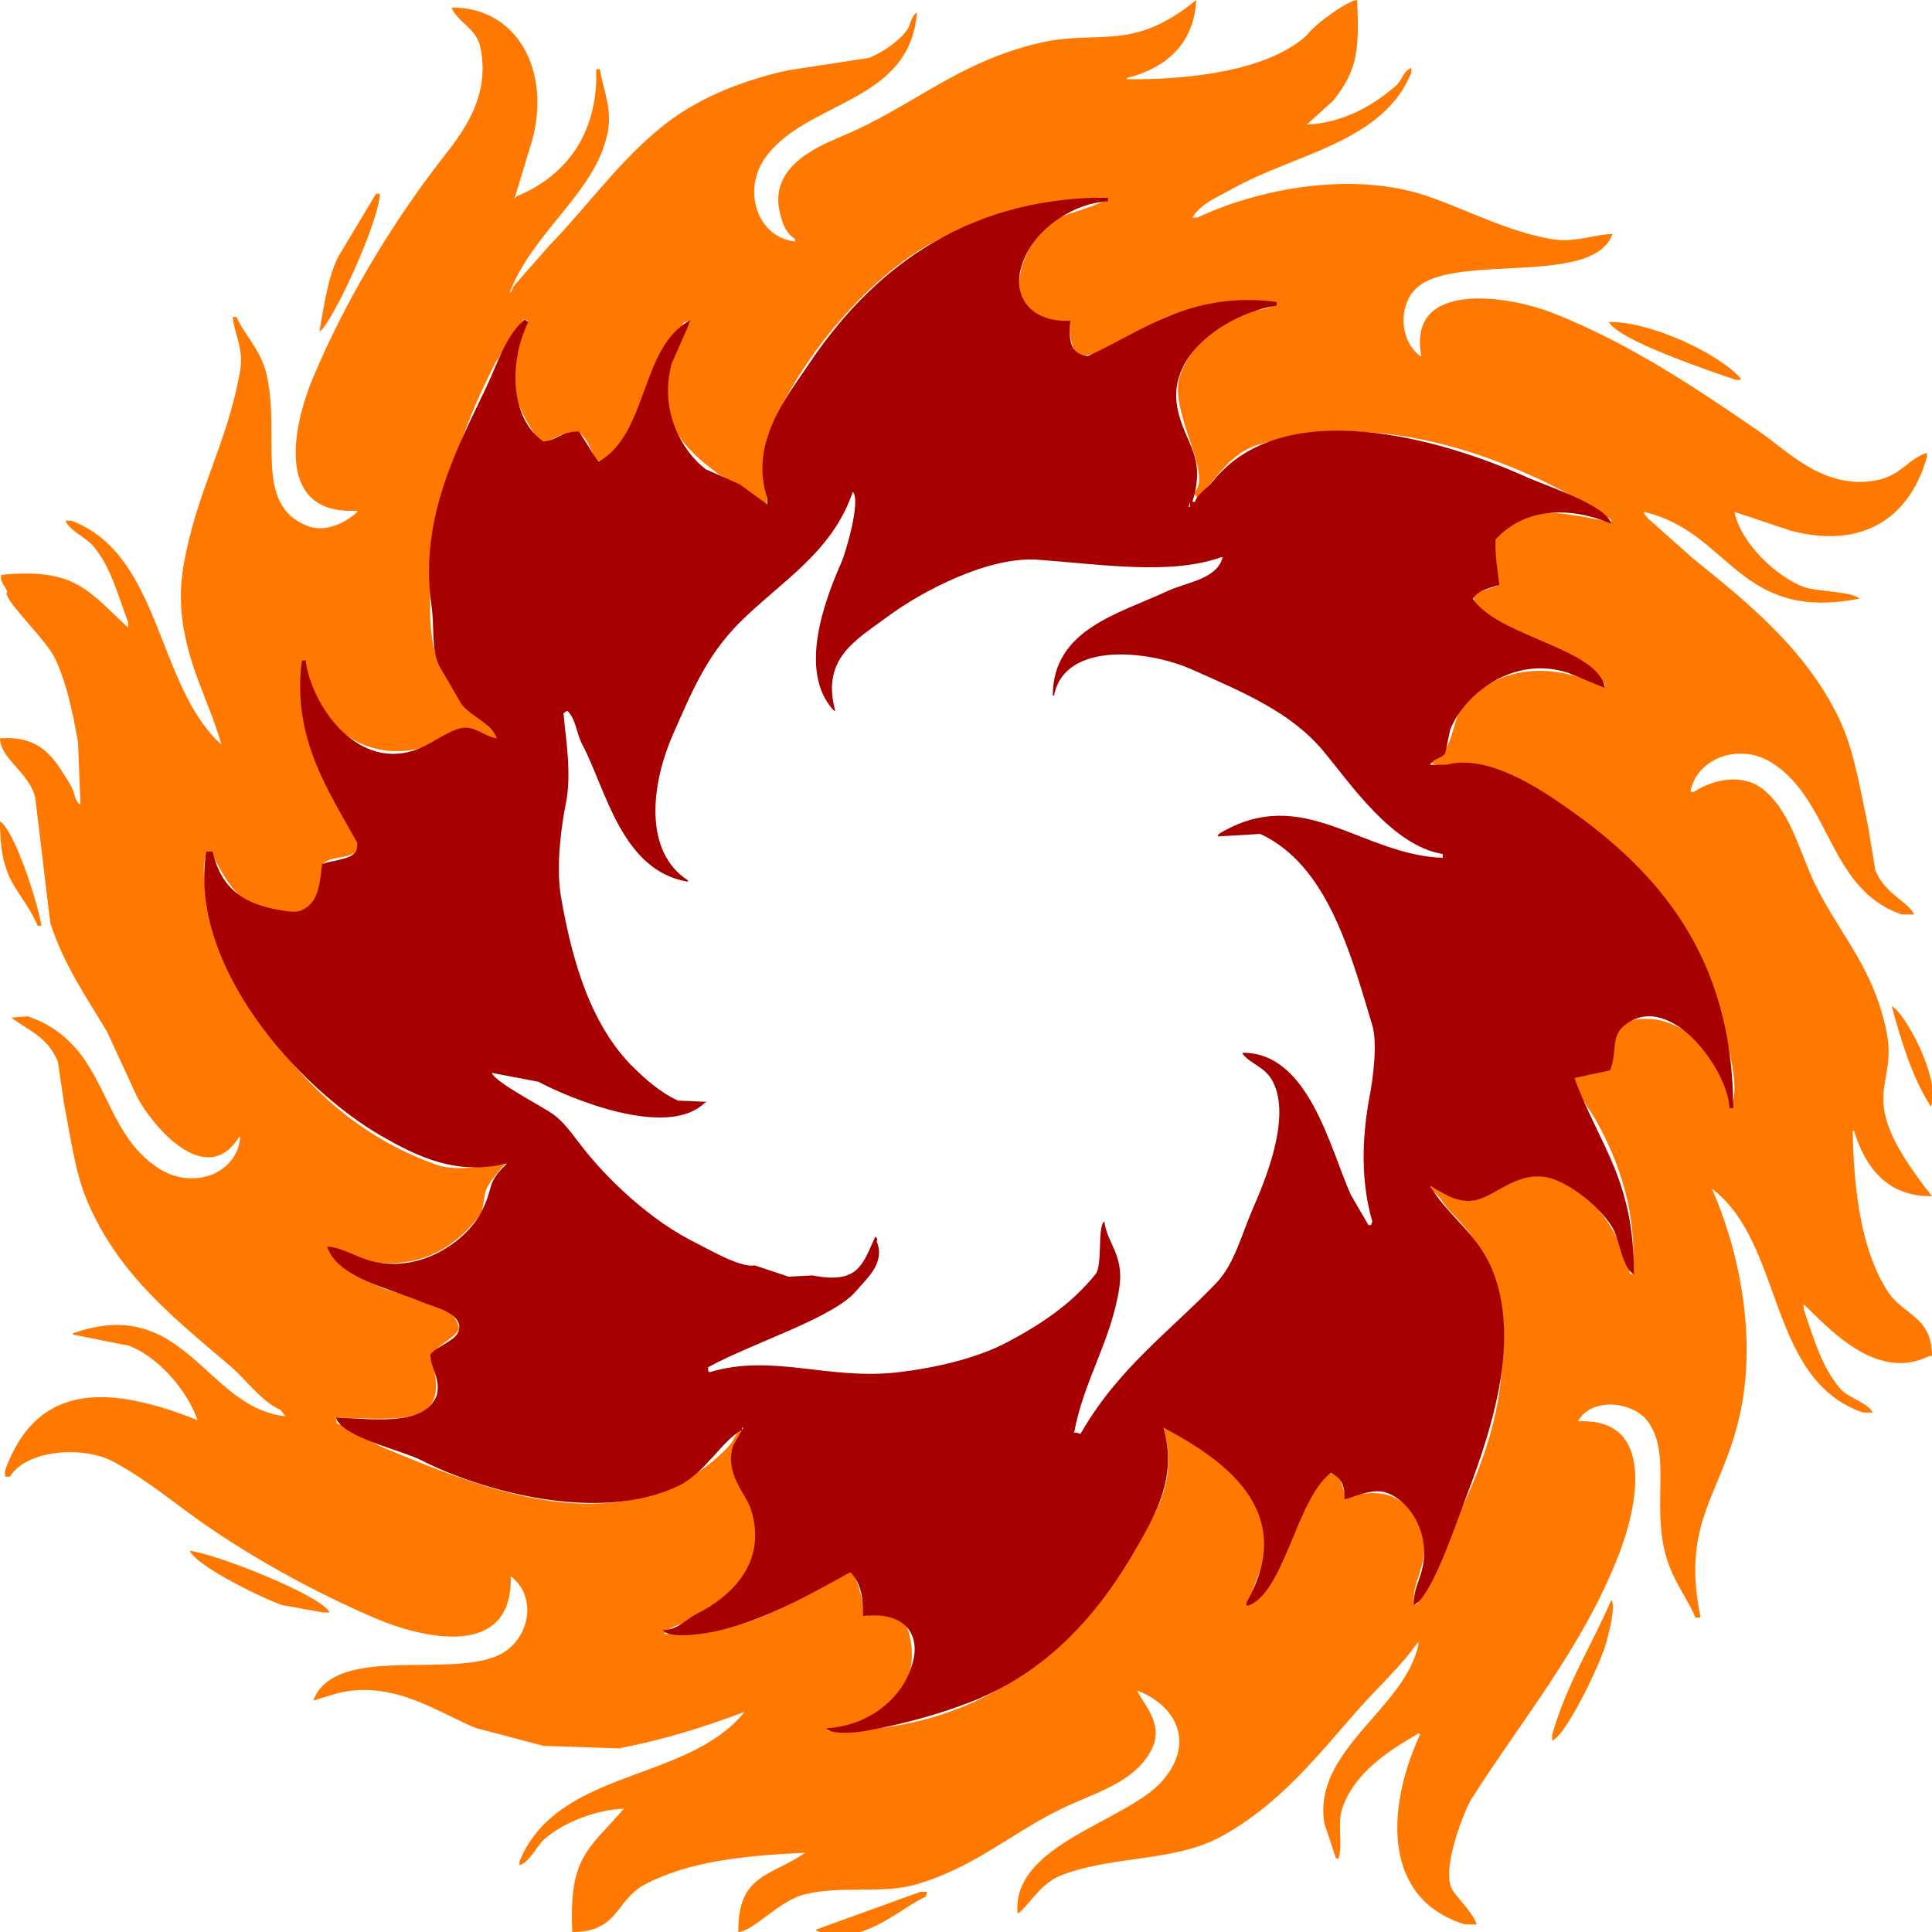 <?xml version="1.0" encoding="UTF-8" standalone="no"?>
<!DOCTYPE svg PUBLIC "-//W3C//DTD SVG 1.1//EN" "http://www.w3.org/Graphics/SVG/1.1/DTD/svg11.dtd">
<svg width="100%" height="100%" viewBox="0 0 1536 1536" version="1.1" xmlns="http://www.w3.org/2000/svg" xmlns:xlink="http://www.w3.org/1999/xlink" xml:space="preserve" xmlns:serif="http://www.serif.com/" style="fill-rule:evenodd;clip-rule:evenodd;stroke-linejoin:round;stroke-miterlimit:2;">
    <path id="Color-Fill-2" serif:id="Color Fill 2" d="M951,0C949.437,35.958 925.163,54.81 896,62L896,63C949.691,63.439 1009.07,55.345 1039,28C1045.67,18.668 1072.33,0 1079,0C1080.47,38.821 1079.99,54.913 1060,80L1039,99C1068.65,97.832 1093.1,82.827 1110,68C1115.03,63.588 1115.12,56.939 1122,54L1122,58C1099.32,113.356 1029.42,122.241 980,150C968.364,156.535 954.719,161.676 948,173L952,173C999.099,150.619 1074.6,135.273 1135,156C1167.1,167.016 1197.72,183.776 1233,190C1251.84,193.323 1266.8,186.467 1282,186C1267.62,226.773 1164.82,202.786 1130,226C1111.3,238.465 1111.32,269.623 1129,283L1130,283C1118.35,222.272 1199.09,234.801 1235,249C1295.97,273.107 1349.39,309.156 1400,344C1421.56,358.841 1450.05,389.389 1491,382C1511.81,378.246 1516.7,364.816 1532,360L1532,363C1519.85,407.353 1485.11,437.89 1424,422C1409,417 1394,411.999 1379,407C1383.79,431.668 1412.57,459.02 1435,467C1443.8,470.132 1474.09,470.395 1478,476C1381.49,494.66 1375.95,422.988 1307,407L1307,408C1308,409.333 1309,410.667 1310,412C1322,422.666 1334,433.334 1346,444C1390.58,479.827 1435.86,516.787 1462,571C1473.77,595.413 1478.75,626.581 1485,656C1487,667.999 1489,680.001 1491,692C1498.63,710.695 1515.49,715.66 1522,727L1512,727C1453.54,707.377 1455.75,635.255 1408,606C1382.38,590.304 1349.02,603.04 1344,629C1344.67,629.333 1345.33,629.667 1346,630C1360.62,620.26 1384.06,614.177 1401,627C1420.69,641.903 1428.65,669.623 1439,694C1457.85,738.39 1489.06,765.376 1500,821C1509.06,867.056 1471.83,870.233 1536,951C1499.22,951.709 1482.27,926.052 1474,899L1473,899C1473.7,949.21 1480.62,995.734 1501,1027C1513.31,1045.89 1535.86,1046.3 1536,1078L1534,1078C1490.83,1099.74 1451.65,1053.15 1434,1037L1434,1041C1442.16,1064.66 1448.43,1087.03 1463,1104C1469.34,1111.39 1484.19,1114.78 1489,1123L1481,1123C1404.63,1096.33 1418.63,988.694 1361,945C1382.59,993.818 1398.85,1067.45 1381,1134C1365.55,1191.59 1337.02,1213.1 1352,1286L1348,1286C1339.43,1266.3 1326.71,1253.44 1322,1226C1315.65,1189 1327.37,1153.58 1310,1130C1298.58,1114.5 1266.49,1110.54 1255,1129L1255,1130C1316.38,1127.21 1302.11,1196.96 1287,1236C1258.56,1309.47 1209.47,1367.85 1170,1430C1164.52,1438.63 1144.72,1487.63 1155,1503C1160.44,1511.14 1171.08,1520.77 1174,1530L1165,1530C1099.31,1510.36 1101.56,1438.38 1129,1379C1128.67,1378.67 1128.33,1378.33 1128,1378C1103.37,1392.16 1076.82,1409.39 1067,1438C1063.05,1449.51 1067.86,1467.1 1064,1478C1063.33,1477.67 1062.67,1477.33 1062,1477C1059,1468 1056,1459 1053,1450C1042.91,1390.82 1118.18,1358.52 1128,1306L1127,1306C1112.62,1326.23 1095.04,1341.7 1079,1360C1045.82,1397.85 1016.96,1434.71 971,1460C934.349,1480.17 887.44,1475.03 846,1490C828.057,1496.48 822.251,1509.48 810,1521L809,1521C804.205,1466.23 895.817,1448.18 924,1416C950.254,1386.02 935.593,1356.09 904,1344C909.699,1355.92 926.224,1371.34 915,1392C901.102,1417.58 870.94,1424.98 844,1438C804.119,1457.27 775.767,1484.04 729,1498C701.792,1506.12 669.389,1498.81 640,1506C618.887,1511.17 599.207,1535.51 587,1536C586.343,1489.5 613.955,1491.61 640,1473C590.977,1475.3 547.772,1479.87 513,1498C489.231,1510.39 492.16,1536.04 455,1536C452.06,1475.69 468.151,1470.4 496,1438C472.303,1438.83 446.747,1449.93 433,1462C426.229,1467.95 421.932,1479.63 413,1483L413,1480C443.244,1405.61 546.132,1417.69 592,1361C560.766,1372.64 530.278,1382.65 492,1390C472.002,1389.33 451.998,1388.67 432,1388C414.335,1383.33 396.665,1378.67 379,1374C350.837,1363.27 313.96,1335.2 269,1346L249,1352C266.985,1305.5 362.801,1336.27 400,1314C420.571,1301.68 427.682,1270.07 406,1253C408.085,1318.95 337.479,1303.49 297,1286C249.222,1265.36 200.954,1238.78 160,1210C137.234,1194 115.651,1175.69 90,1162C65.766,1149.06 20.36,1152.83 8,1174L4,1174L4,1169C29.936,1097.54 88.404,1101.86 157,1129C148.607,1104.82 126.293,1079.52 103,1070C88.001,1067 72.998,1064 58,1061L58,1060C147.36,1028.62 163.202,1119.17 227,1126L223,1121C207.374,1113.8 195.653,1096.8 183,1086C138.129,1047.71 93.496,1012.77 69,954C59.51,931.23 56.441,905.498 51,878C49.333,866.668 47.666,855.332 46,844C37.837,824.59 24.777,820.68 9,809C13.333,808.667 17.667,808.333 22,808C87.682,830.319 77.49,899.656 128,930C154.146,945.708 188.666,933.137 191,904L190,904C163.23,946.861 119.635,892.919 109,872C101.001,854.668 92.999,837.332 85,820C68.493,792.531 51.237,767.988 40,734C36,700.67 32,667.33 28,634C23.19,614.189 0.178,603.137 0,587C33.341,584.588 43.407,603.424 56,624C59.56,629.817 58.758,635.97 64,640C63.333,623.335 62.667,606.665 62,590C57.926,566.817 52.952,543.042 44,524C36.663,508.392 5.904,480.182 5.133,471.602C8.085,469.622 -0.809,464.017 1,457C60.681,451.226 70.2,470.185 102,499L102,495C93.429,472.384 88.152,450.559 74,434C68.154,427.16 55.745,422.258 52,414L57,414C128.546,441.541 124.058,544.797 176,592C165.479,552.243 135.487,508.836 146,449C156.332,390.194 181.483,350.88 191,294C193.781,277.379 186.274,264.986 185,252L188,252C194.979,267.469 207.412,277.976 212,298C223.202,346.891 201.347,400.962 244,418C259.237,424.087 275.949,414.725 284,407L284,406C218.979,409.731 231.816,340.967 249,300C274.058,240.262 309.654,181.044 347,132C362.795,111.258 390.885,80.89 382,38C378.667,21.914 364.084,18.241 359,6C410.728,5.503 438.431,55.746 423,112C418.334,127.332 413.666,142.668 409,158L411,156C448.681,140.42 475.711,107.478 474,55L477,55C478.896,69.751 487.22,86.069 483,106C472.864,153.869 424.361,182.949 405,233C407.212,230.937 406.882,231.618 408,228C417.332,217.334 426.668,206.666 436,196C469.167,162.007 498.42,119.159 538,92C562.224,75.377 593.214,63.257 626,56L691,46C701.635,41.697 714.633,32.836 721,24C724.334,19.373 723.947,13.023 729,10C723.299,82.825 640.473,79.552 608,126C590.453,151.098 601.5,188.455 632,192L632,190C625.041,185.368 622.273,178.54 620,169C611.518,133.403 647.732,117.323 670,108C725.895,84.598 760.861,49.385 827,34C873.022,23.295 900.133,41.845 951,0ZM873,157C861.668,158.333 850.332,159.667 839,161C813.235,167.232 783.945,174.618 760,184C697.842,208.355 636.018,283.29 611,345C604.558,360.889 612.518,386.963 609,402L607,400C559.948,369.636 496.403,339.252 549,256L548,255C545.165,256.11 546.546,255.865 544,256C536.001,267.999 527.999,280.001 520,292C512.001,312.331 503.999,332.669 496,353C492.661,358.189 479.517,368.761 475,366C468.519,358.987 466.329,339.527 452,344C441.22,345.86 438.596,352.062 429,351C407.125,319.161 399.038,296.694 420,255C419,254.667 418,254.333 417,254L416,254C408.667,265.332 401.333,276.668 394,288C370.69,334.328 356.71,371.995 346,432C341.518,457.111 338.353,505.422 349,527C362,553.346 377.031,564.489 395,585L395,587C394.333,587.333 393.667,587.667 393,588C384.952,584.075 379.035,579.373 368,579C311.585,618.86 251.003,589.997 242,525L240,525C238.389,571.773 246.328,601.548 264,632C271.311,644.597 282.892,658.261 285,675C278.342,684.222 260.542,679.664 256,688L256,701C254.973,710.878 248.753,720.555 241,724C199.665,736.125 179.558,702.761 168,677L164,677L164,679C156.512,700.509 172.183,745.236 183,768C217.139,839.846 271.982,899.63 347,926C365.406,932.47 388.822,925.107 402,926C401.333,926.333 400.667,926.667 400,927C394.919,933.091 389.319,939.029 386,947C385,952.666 384,958.334 383,964C363.689,990.787 333.275,1011.26 289,1002C279.334,998.334 269.666,994.666 260,991C269.43,1004.71 287.851,1017.44 304,1024C323.259,1031.82 362.293,1033.61 365,1057C358.394,1066.3 347.492,1068.87 342,1079C361.398,1135.51 317.404,1128.15 267,1127L267,1128C267.333,1129.33 267.667,1130.67 268,1132C282.531,1135 292.096,1145.81 305,1151C355.561,1171.34 443.851,1212.37 519,1188C543.013,1180.21 564.773,1165.83 580,1149C584.2,1144.36 583.695,1139.83 590,1137L590,1138C569.809,1178.38 613.378,1196.55 598,1240C590.075,1262.39 569.069,1277.56 549,1288C542.647,1291.31 531.703,1293.13 528,1299L545,1299C564.941,1294.12 581.424,1294.35 599,1288C627.263,1277.79 651.605,1262.57 676,1249C676.667,1249.33 677.333,1249.67 678,1250C682.774,1260.93 686.873,1271.67 686,1285L689,1285C723.149,1264.11 730.88,1315.86 721,1336C712.863,1352.59 694.681,1364.96 676,1371C669.667,1372.67 663.333,1374.33 657,1376C777.409,1378.11 850.381,1314.32 896,1240C912.608,1212.94 938.746,1181.99 925,1135C956.089,1148.39 1019.67,1182.17 1002,1248C998.334,1257.67 994.666,1267.33 991,1277L992,1277C1016.79,1260.08 1024.12,1221.68 1038,1194C1041.68,1186.66 1050.58,1166.39 1059,1172L1064,1172C1066.03,1176.61 1068.9,1188.58 1071,1191C1103.88,1179.01 1127.43,1195.22 1132,1226C1134.87,1245.34 1120.11,1262.49 1125,1276C1125.67,1275.67 1126.33,1275.33 1127,1275C1154.45,1205.07 1212.34,1131.98 1189,1024C1183.25,997.402 1169.15,979.641 1152,962C1146.56,956.405 1145.06,949.786 1137,946C1137.33,945.333 1137.67,944.667 1138,944C1149.15,945.699 1158.09,957.831 1173,954C1184.92,950.937 1195.17,939.584 1208,936C1254.58,922.993 1290.03,980.984 1296,1013L1298,1013C1301.84,963.677 1286.84,923.13 1269,891C1262.85,879.932 1253.97,870.799 1251,856C1302.55,852.624 1266.29,828.613 1293,813C1300.21,808.788 1314.98,809.538 1323,812C1348.09,819.698 1362.66,838.924 1372,862C1373.67,867.999 1375.33,874.001 1377,880L1377,878C1384.47,859.845 1368.21,809.747 1363,794C1332.01,700.316 1286.25,671.681 1213,622C1205.98,617.24 1172.2,609.167 1174,608C1163.52,605.623 1141.37,612.555 1137,605C1155.91,601.342 1153.86,571.073 1164,560C1192.2,529.219 1233.62,525.275 1276,547L1276,544C1257.81,520.746 1227.36,514.159 1200,500C1190.83,495.255 1171.04,490.672 1173,479C1171.51,475.642 1171.52,476.193 1172,472C1178,470 1184,468 1190,466L1188,430C1198.85,394.425 1254.73,410.694 1281,415L1281,413C1268,405.334 1255,397.666 1242,390C1181.02,358.571 1086.81,325.335 999,354C976.205,361.441 964.579,384.324 952,396C951,394.667 950,393.333 949,392C965.582,377.691 928.764,327.864 938,299C944.331,279.216 965.005,258.353 983,250C991.852,245.891 1010.31,248.056 1015,240C981.663,239.287 950.852,242.169 925,253C904.255,261.691 882.725,285.146 856,282C852.795,275.384 849.436,269.154 851,256C786.555,257.584 811.47,190.033 840,174C847.528,169.769 876.935,162.81 881,157L873,157ZM299,154L302,154C301.35,176.068 266.42,252.068 255,263L254,263C257.883,242.089 260.52,220.539 269,204C278.999,187.335 289.001,170.665 299,154ZM1279,256C1312.35,255.337 1367.59,281.656 1384,301L1384,302L1380,302C1357.54,294.237 1288.11,271.124 1279,256ZM0,653C11.816,660.694 29.833,717.157 33,736L30,736C16.033,704.794 -0.045,703.327 0,653ZM1504,800C1513.87,804.127 1543.86,858.537 1535,880C1534.67,879.333 1534.33,878.667 1534,878C1520.17,855.941 1511.6,827.96 1504,800ZM151,1233C172.864,1235.61 256.718,1268.98 262,1282L257,1282C246.001,1280 234.999,1278 224,1276C208.518,1270.56 156.384,1245.34 151,1233ZM1281,1272C1284.86,1276.61 1279.15,1298.15 1277,1306C1272.55,1322.26 1245.82,1378.67 1234,1384L1234,1379C1246.47,1336.7 1265.54,1308.18 1281,1272ZM732,1504L737,1504C736.667,1505.33 736.333,1506.67 736,1508C715.555,1516.57 685.253,1549.18 649,1535L649,1534C676.664,1524 704.336,1514 732,1504Z" style="fill:rgb(255,120,0);"/>
    <path id="Color-Fill-1" serif:id="Color Fill 1" d="M589.804,1137.09C574.738,1144.37 560.82,1170.82 540,1181C476.781,1211.9 382.388,1185.19 335,1161C318.503,1152.58 272.334,1142.93 267,1127C295.059,1127.9 336.61,1134.5 347,1110C350.814,1096.24 342.837,1089.61 342,1077C347.054,1069.95 363.47,1065.97 365,1057C367.317,1043.43 344.017,1038.91 335,1035C311.069,1024.62 268.155,1016.2 260,991C273.154,992.02 283.605,999.963 297,1003C336.954,1012.06 372.265,984.684 383,963C393.23,942.336 386.081,941.515 403,925C363.092,934.652 332.663,920.068 303,903C238.002,865.599 149.249,768.019 164,677L169,677C175.909,706.062 192.704,718.956 225,724C229.895,724.764 237.239,725.802 241,723C253.006,717.139 254.276,703.385 256,687C261.224,684.66 276.979,683.337 281,679C283.806,676.68 283.923,675.23 284,670C261.916,629.67 231.85,587.472 240,525L243,525C247.327,559.622 281.982,610.874 328,597C341.398,592.961 354.134,581.986 366,579C377.164,576.19 385.313,585.867 395,587C390.206,574.502 374.67,569.789 367,560C361.001,549.668 354.999,539.332 349,529C342.622,515.117 345.607,498.97 343,481C332.744,410.3 365.876,352.17 387,307C396.061,287.624 402.06,267.252 417,254C418,254.667 419,255.333 420,256C404.724,287.028 404.987,332.17 432,351C444.304,349.773 444.424,343.212 460,343C465.35,349.93 470.109,359.79 476,367C515.193,344.875 509.083,276.484 548,255L549,255L534,289C523.922,326.223 541.751,358.104 561,373C569.999,377 579.001,381 588,385C595.333,390.333 602.667,395.667 610,401L610,396C595.229,351.69 626.569,314.229 642,291C689.778,219.076 762.945,156.778 881,157L881,160C854.114,161.446 827.822,179.928 817,200C799.958,231.609 816.725,256.71 851,255C849.565,269.648 850.365,281.714 865,283C908.646,263.269 946.125,231.247 1015,240L1015,243C979.955,248.109 927.468,279.298 936,324C941.556,353.113 959.407,361.851 948,399L950,399C952.262,392.27 959.933,388.138 964,383C1019.75,312.565 1146.26,348.893 1213,379C1229.56,386.468 1275.58,400.957 1281,416L1280,416C1246.3,401.912 1210.89,404.466 1189,429C1188.54,442.804 1190.55,451.963 1192,465C1183.55,467.841 1175.46,469.033 1171,476C1190.6,506.151 1271.28,515.524 1276,547C1266.33,543 1256.67,539 1247,535C1202.39,520.323 1163.74,552.97 1153,580C1151.67,586.333 1150.33,592.667 1149,599C1145.83,603.169 1139.74,602.889 1137,608L1150,608C1183.09,598.803 1226.23,628.692 1244,641C1317.93,692.215 1377.62,760.116 1378,881L1375,881C1373.95,851.254 1328.97,788.427 1293,814C1279.58,823.544 1286.35,835.839 1280,851L1252,857L1252,858C1272.29,911.713 1299.17,938.22 1299,1013C1289.88,1008.73 1287.29,984.562 1282,976C1272.9,961.274 1255.31,946.372 1239,939C1210.96,926.323 1190.94,949.876 1174,954C1158.53,957.767 1146.07,947.263 1137,943C1151.84,967.719 1175.15,980.775 1187,1011C1212.69,1076.54 1175.98,1161.91 1159,1208C1153.4,1223.19 1136.31,1271.2 1124,1276C1123.96,1264.35 1127.3,1259.45 1130,1250C1138.46,1220.41 1121.32,1193.85 1103,1187C1091.26,1182.61 1077.09,1190.25 1069,1192C1069.18,1180.04 1065.98,1174.86 1058,1171C1030.03,1192.56 1020.94,1268.32 991,1277L991,1274C1032.83,1200.22 971.15,1159.64 925,1135C936.382,1174.4 918.185,1204.51 905,1228C874.441,1282.44 832.999,1329.25 772,1353C746.75,1362.83 718.568,1370.63 689,1376C680.927,1377.47 660.633,1379.51 657,1374C686.463,1372.54 710.69,1355.09 721,1334C737.642,1299.96 718.812,1280.26 686,1285C686.539,1268.79 683.797,1257.71 676,1250C644.167,1267.39 613.048,1285.79 573,1296C564.766,1298.1 532.558,1304.01 527,1296C539.106,1295.78 545.5,1287.24 554,1283C580.888,1269.6 610.512,1242.52 597,1200C592.851,1186.94 575.579,1171.4 583,1149L589.804,1137.09C589.869,1137.06 589.934,1137.03 590,1137L590,1136.75L591,1135L590,1135L590,1136.75L589.804,1137.09ZM678,391C661.48,439.698 620.52,462.44 588,495C562.304,520.727 550.492,548.598 535,584C517.664,623.616 511.408,676.852 547,700L547,701C494.232,692.34 481.961,628.102 463,592C457.831,582.157 458.227,572.278 451,565C450,565.667 449,566.333 448,567C449.709,586.539 454.606,615.191 450,638C446.543,655.12 441.726,688.11 446,713C455.502,768.342 471.294,816.941 504,849C511.626,856.475 524.248,868.264 539,875C546.666,875.333 554.334,875.667 562,876C561.333,876.333 560.667,876.667 560,877C529.709,906.059 450.601,872.137 428,860C415.668,857.667 403.332,855.333 391,853C393.712,860.588 431.97,880.123 440,886C450.145,893.424 457.868,905.947 467,917C487.002,941.21 518.4,970.872 553,988C563.296,993.097 588.968,1008.27 600,1006C608.999,1009 618.001,1012 627,1015C633.333,1014.67 639.667,1014.33 646,1014C683.127,1021.25 685.799,1004.68 696,983C697.525,985.286 697.826,984.215 697,987C704.311,1004.24 688.381,1017.06 681,1026C662.998,1047.8 598.514,1067.42 563,1087L563,1090C563.333,1090.33 563.667,1090.67 564,1091C613.958,1075.81 658.375,1097.48 714,1091C743.026,1087.62 776.292,1080.11 801,1067C827.448,1052.96 851.719,1036.98 871,1013C876.806,1005.78 872.229,974.794 878,971C879.825,987.808 893.708,997.88 890,1023C883.658,1065.96 861.365,1097.79 854,1139L856,1139C857,1139.33 858,1139.67 859,1140C888.993,1087.69 929.278,1059.32 967,1020C981.373,1005.02 987.305,980.909 996,961C1005.3,939.699 1026.92,888.997 1012,860C1005.83,848.01 994.888,846.47 988,838L988,837C1040.68,836.663 1057.52,913.689 1074,950C1078.67,957.999 1083.33,966.001 1088,974L1090,974C1090.33,973 1090.67,972 1091,971C1082.07,940.345 1082.37,905.684 1089,871C1091.32,858.868 1095.45,829.864 1091,815C1073.12,755.319 1054.64,687.616 1002,663L968,665C968.333,664.333 968.667,663.667 969,663C1035.77,622.541 1081.61,679.616 1147,682L1147,679C1106.5,672.201 1073.85,623.158 1052,597C1026.37,566.324 989.224,550.69 947,532C913.655,517.24 846.432,509.315 838,553L837,553C837.121,500.328 889.19,488.093 928,470C943.924,462.576 967.647,460.555 972,443L971,443C930.252,457.344 877.424,448.817 825,445C785.77,442.144 732.62,470.246 706,490C680.483,508.935 652.757,523.263 664,565L663,565C634.129,534.05 655.612,477.301 669,447C672.044,440.11 684.706,398.171 678,391ZM946,399C945.667,400.333 945.333,401.667 945,403L946,403L946,399Z" style="fill:rgb(167,0,0);"/>
</svg>
